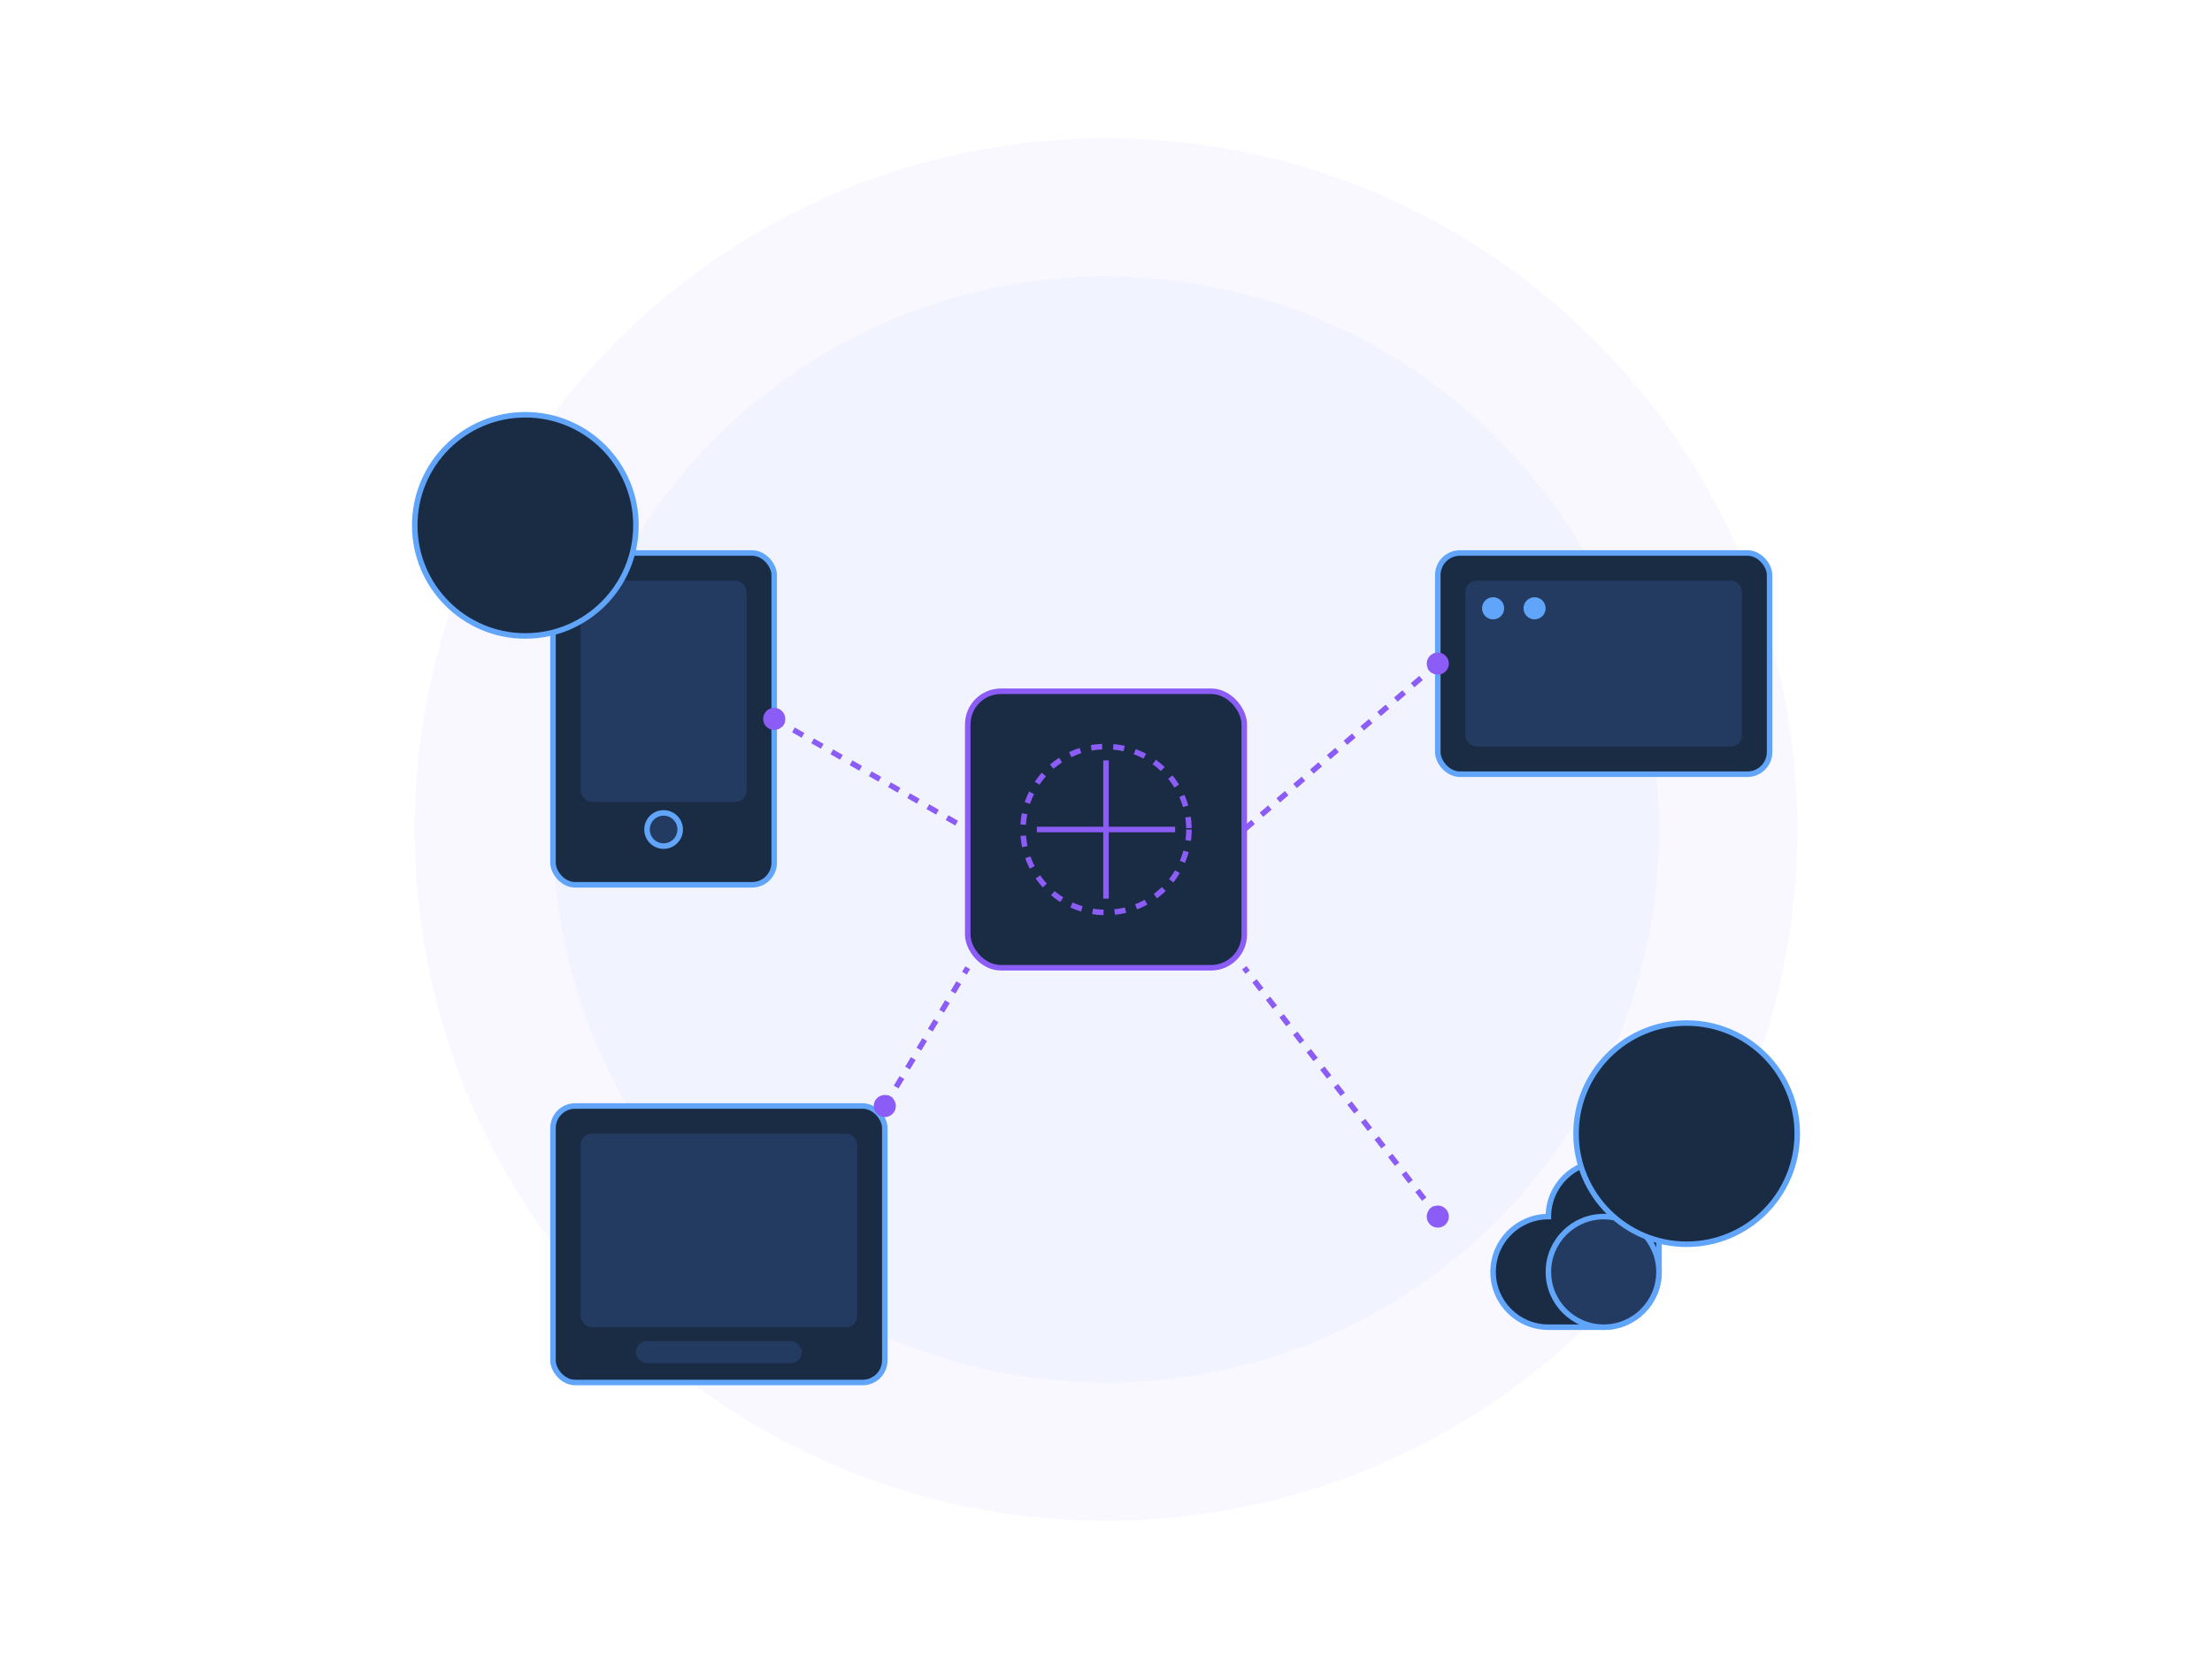 <?xml version="1.0" encoding="UTF-8"?>
<svg width="800" height="600" viewBox="0 0 800 600" fill="none" xmlns="http://www.w3.org/2000/svg">
  <!-- Background Elements -->
  <circle cx="400" cy="300" r="250" fill="#8B5CF6" fill-opacity="0.05"/>
  <circle cx="400" cy="300" r="200" fill="#60A5FA" fill-opacity="0.05"/>
  
  <!-- Central Hub -->
  <g transform="translate(350,250)">
    <rect x="0" y="0" width="100" height="100" rx="12" fill="#1A2B44" stroke="#8B5CF6" stroke-width="2"/>
    <path d="M25 50h50M50 25v50" stroke="#8B5CF6" stroke-width="2"/>
    <circle cx="50" cy="50" r="30" stroke="#8B5CF6" stroke-width="2" stroke-dasharray="4 4" fill="none">
      <animateTransform attributeName="transform" type="rotate" values="0 50 50;360 50 50" dur="10s" repeatCount="indefinite"/>
    </circle>
  </g>
  
  <!-- Connected Apps -->
  <g>
    <!-- App 1 (Mobile) -->
    <g transform="translate(200,200)">
      <rect x="0" y="0" width="80" height="120" rx="8" fill="#1A2B44" stroke="#60A5FA" stroke-width="2"/>
      <rect x="10" y="10" width="60" height="80" rx="4" fill="#243B61"/>
      <circle cx="40" cy="100" r="6" fill="#243B61" stroke="#60A5FA" stroke-width="2"/>
    </g>
    
    <!-- App 2 (Web) -->
    <g transform="translate(520,200)">
      <rect x="0" y="0" width="120" height="80" rx="8" fill="#1A2B44" stroke="#60A5FA" stroke-width="2"/>
      <rect x="10" y="10" width="100" height="60" rx="4" fill="#243B61"/>
      <circle cx="20" cy="20" r="4" fill="#60A5FA"/>
      <circle cx="35" cy="20" r="4" fill="#60A5FA"/>
    </g>
    
    <!-- App 3 (Desktop) -->
    <g transform="translate(200,400)">
      <rect x="0" y="0" width="120" height="100" rx="8" fill="#1A2B44" stroke="#60A5FA" stroke-width="2"/>
      <rect x="10" y="10" width="100" height="70" rx="4" fill="#243B61"/>
      <rect x="30" y="85" width="60" height="8" rx="4" fill="#243B61"/>
    </g>
    
    <!-- App 4 (Cloud) -->
    <g transform="translate(520,400)">
      <path d="M60 20C60 31.046 51.046 40 40 40H20C8.954 40 0 31.046 0 20C0 8.954 8.954 0 20 0C20 -11.046 28.954 -20 40 -20C51.046 -20 60 -11.046 60 0C60 0 60 8.954 60 20Z" 
            transform="translate(20,40)" fill="#1A2B44" stroke="#60A5FA" stroke-width="2"/>
      <circle cx="60" cy="60" r="20" fill="#243B61" stroke="#60A5FA" stroke-width="2"/>
    </g>
  </g>
  
  <!-- Connection Lines -->
  <g stroke="#8B5CF6" stroke-width="2" stroke-dasharray="4 4">
    <!-- Top Left -->
    <path d="M280 260L350 300">
      <animate attributeName="stroke-dashoffset" values="0;100" dur="3s" repeatCount="indefinite"/>
    </path>
    
    <!-- Top Right -->
    <path d="M520 240L450 300">
      <animate attributeName="stroke-dashoffset" values="0;100" dur="3s" repeatCount="indefinite"/>
    </path>
    
    <!-- Bottom Left -->
    <path d="M320 400L350 350">
      <animate attributeName="stroke-dashoffset" values="0;100" dur="3s" repeatCount="indefinite"/>
    </path>
    
    <!-- Bottom Right -->
    <path d="M520 440L450 350">
      <animate attributeName="stroke-dashoffset" values="0;100" dur="3s" repeatCount="indefinite"/>
    </path>
  </g>
  
  <!-- Data Flow Points -->
  <g>
    <circle cx="280" cy="260" r="4" fill="#8B5CF6">
      <animate attributeName="opacity" values="1;0;1" dur="2s" repeatCount="indefinite"/>
    </circle>
    <circle cx="520" cy="240" r="4" fill="#8B5CF6">
      <animate attributeName="opacity" values="0;1;0" dur="1.5s" repeatCount="indefinite"/>
    </circle>
    <circle cx="320" cy="400" r="4" fill="#8B5CF6">
      <animate attributeName="opacity" values="1;0;1" dur="3s" repeatCount="indefinite"/>
    </circle>
    <circle cx="520" cy="440" r="4" fill="#8B5CF6">
      <animate attributeName="opacity" values="0;1;0" dur="2.5s" repeatCount="indefinite"/>
    </circle>
  </g>
  
  <!-- Automation Gears -->
  <g>
    <!-- Top Left -->
    <path d="M40 0C62.091 0 80 17.909 80 40C80 62.091 62.091 80 40 80C17.909 80 0 62.091 0 40C0 17.909 17.909 0 40 0Z" 
          transform="translate(150,150)" fill="#1A2B44" stroke="#60A5FA" stroke-width="2">
      <animateTransform attributeName="transform" type="rotate" values="0 190 190;360 190 190" dur="10s" repeatCount="indefinite"/>
    </path>
    
    <!-- Bottom Right -->
    <path d="M40 0C62.091 0 80 17.909 80 40C80 62.091 62.091 80 40 80C17.909 80 0 62.091 0 40C0 17.909 17.909 0 40 0Z" 
          transform="translate(570,370)" fill="#1A2B44" stroke="#60A5FA" stroke-width="2">
      <animateTransform attributeName="transform" type="rotate" values="360 610 410;0 610 410" dur="8s" repeatCount="indefinite"/>
    </path>
  </g>
</svg> 